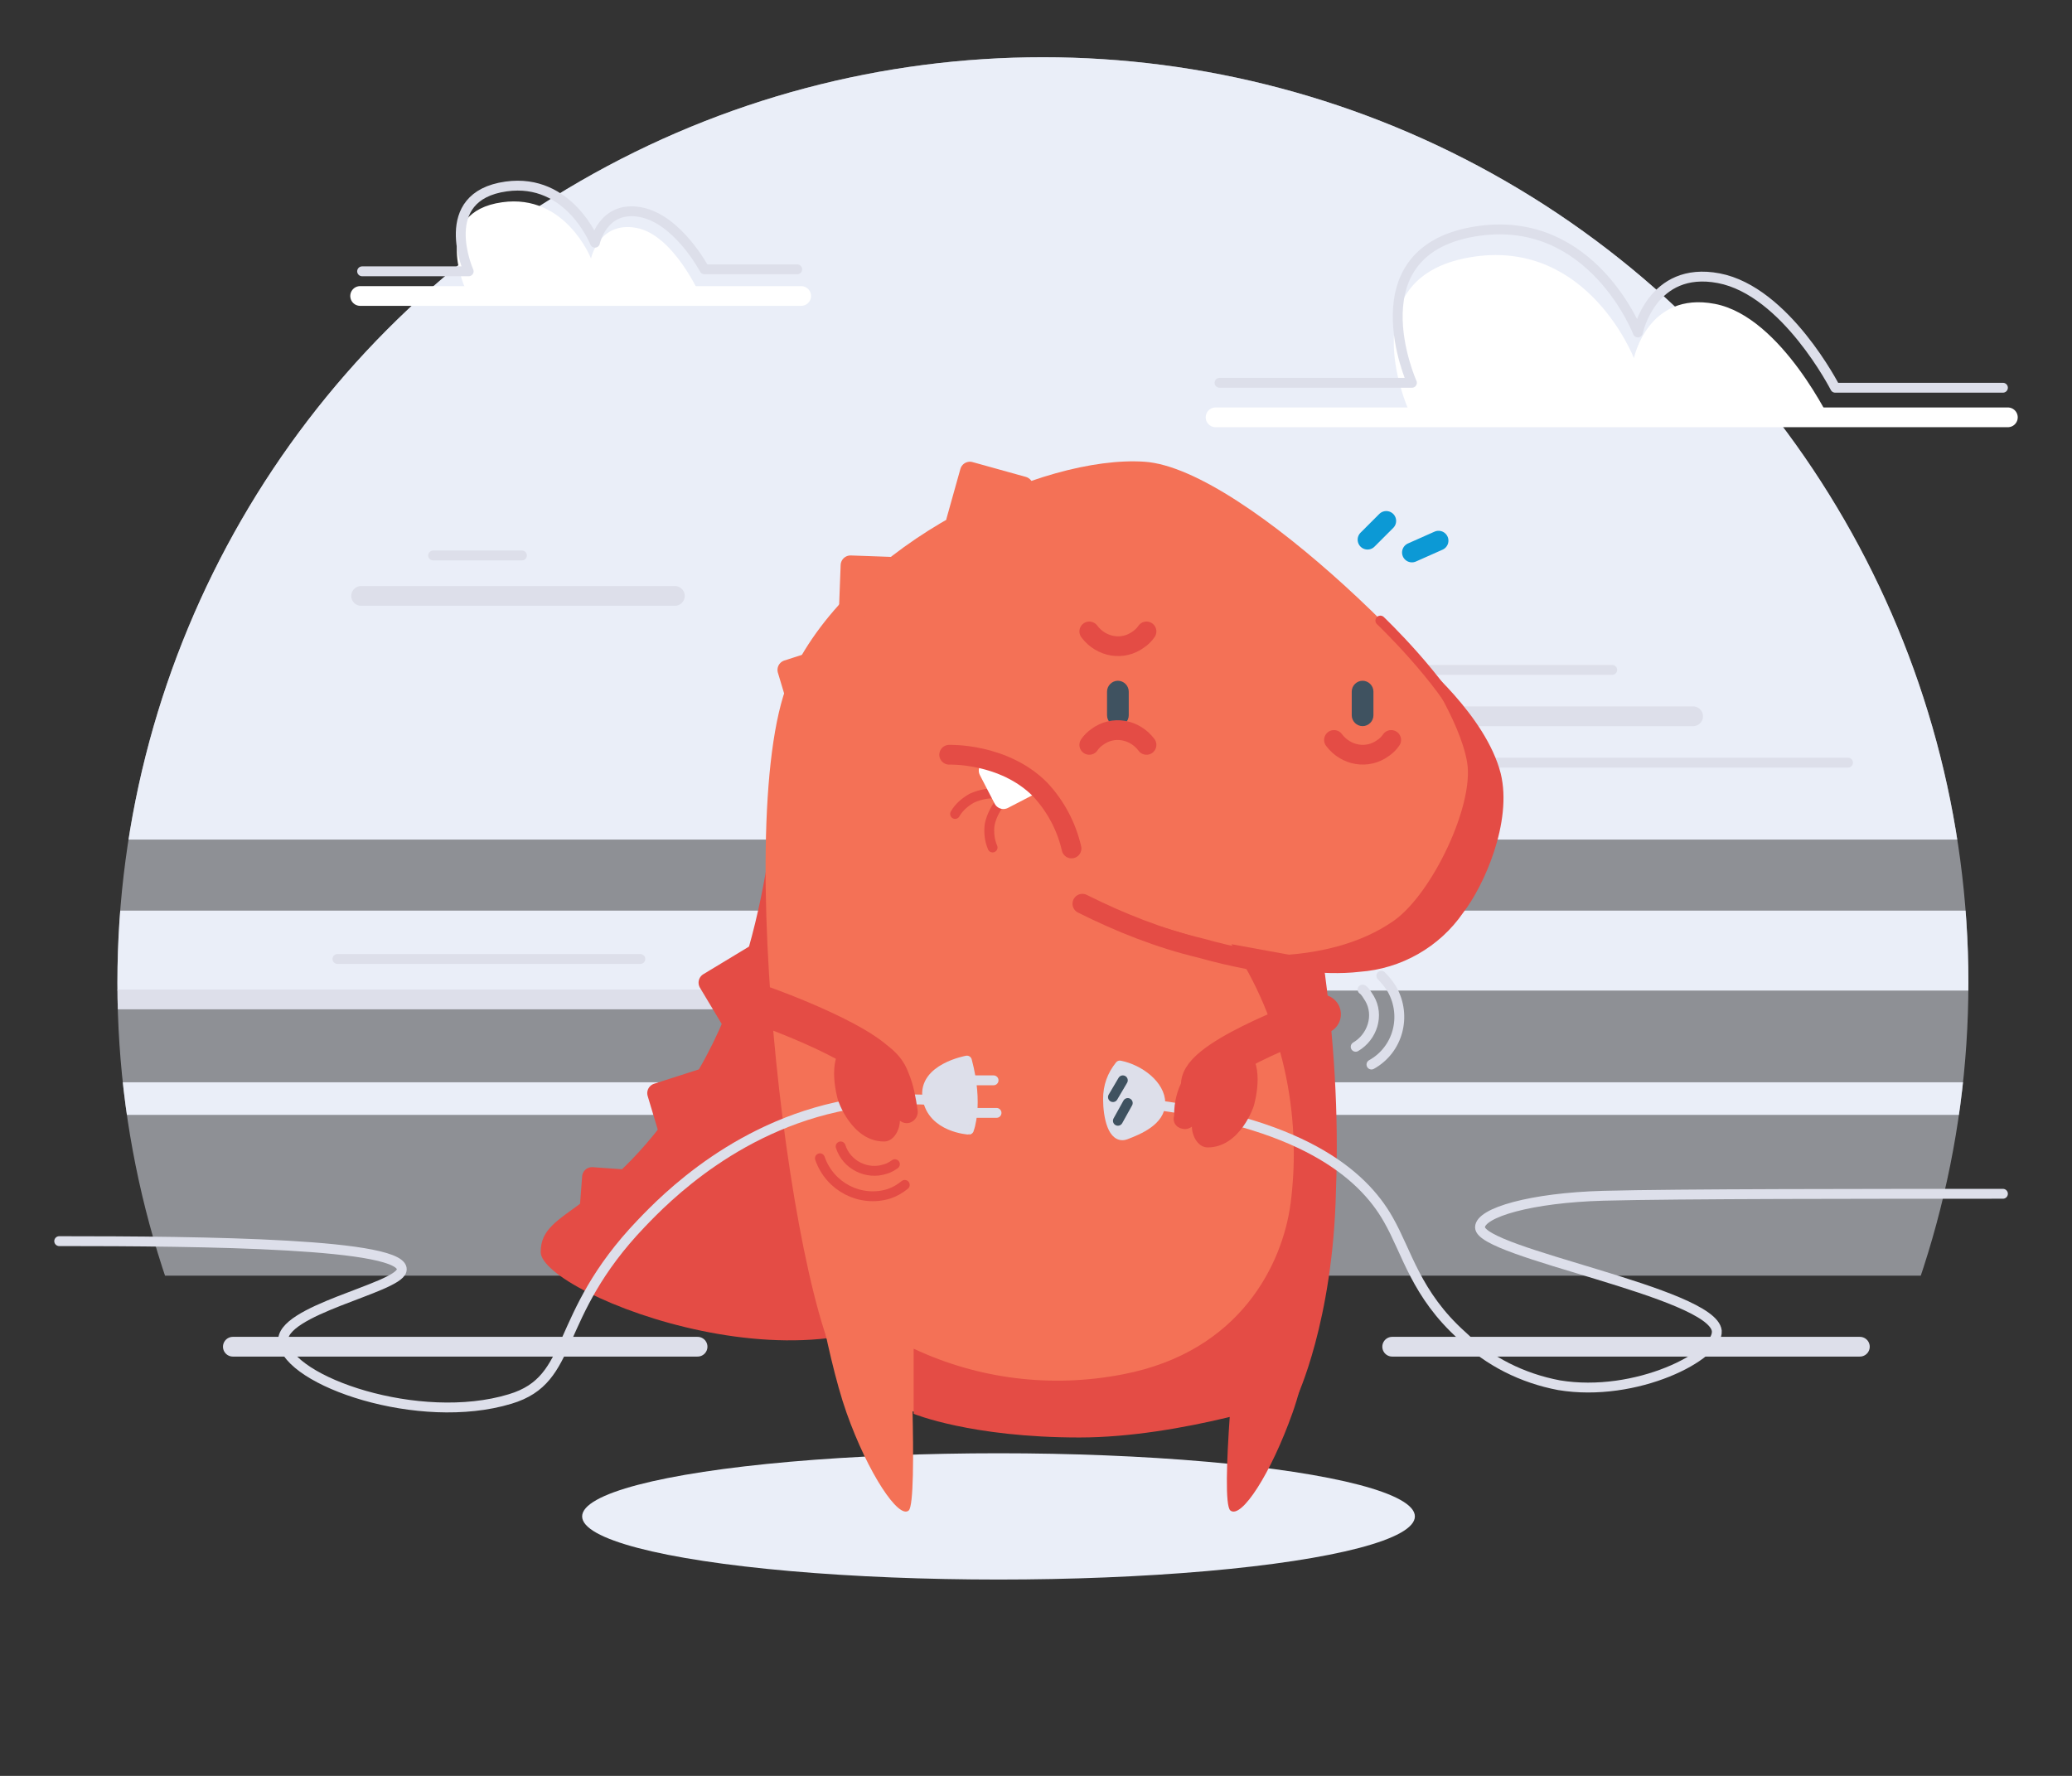 <?xml version="1.0" encoding="utf-8"?>
<!-- Generator: Adobe Illustrator 21.0.2, SVG Export Plug-In . SVG Version: 6.00 Build 0)  -->
<svg version="1.1" id="Layer_1" xmlns="http://www.w3.org/2000/svg" xmlns:xlink="http://www.w3.org/1999/xlink" x="0px" y="0px"
	 viewBox="0 0 210 180" style="enable-background:new 0 0 210 180;" xml:space="preserve">
<rect x="0" y="0" width="210" height="180" fill="#333333" stroke="none"/>
<style type="text/css">
	.st0{clip-path:url(#SVGID_2_);}
	.st1{opacity:0.5;fill:#EAEEF8;enable-background:new    ;}
	.st2{fill:#EAEEF8;}
	.st3{fill:none;stroke:#DDDFEA;stroke-width:2;stroke-linecap:round;stroke-linejoin:round;}
	.st4{fill:none;stroke:#DDDFEA;stroke-linecap:round;stroke-linejoin:round;}
	.st5{fill:#FFFFFF;}
	.st6{fill:none;stroke:#FFFFFF;stroke-width:2;stroke-linecap:round;stroke-linejoin:round;}
	.st7{fill:#E44C45;}
	.st8{fill:#F47156;}
	.st9{fill:#3F5260;}
	.st10{fill:none;stroke:#E44C45;stroke-linecap:round;stroke-linejoin:round;}
	.st11{fill:none;stroke:#E44C45;stroke-width:2;stroke-linecap:round;stroke-linejoin:round;}
	.st12{fill:#FFFFFF;stroke:#FFFFFF;stroke-width:2;stroke-linecap:round;stroke-linejoin:round;}
	.st13{fill:#E44C45;stroke:#E44C45;stroke-width:2;stroke-linecap:round;stroke-linejoin:round;}
	.st14{fill:#E44C45;stroke:#E44C45;stroke-width:4;stroke-linecap:round;stroke-linejoin:round;}
	.st15{fill:#DDDFEA;stroke:#DDDFEA;stroke-linecap:round;stroke-linejoin:round;}
	.st16{fill:#F47156;stroke:#F47156;stroke-width:2;stroke-linecap:round;stroke-linejoin:round;}
	.st17{fill:none;stroke:#3F5260;stroke-linecap:round;stroke-linejoin:round;}
	.st18{fill:none;stroke:#0C99D5;stroke-width:2;stroke-linecap:round;stroke-linejoin:round;}
</style>
<title>Artboard 3</title>
<g>
	<defs>
		<circle id="SVGID_1_" cx="105.7" cy="99.6" r="93.8"/>
	</defs>
	<clipPath id="SVGID_2_">
		<use xlink:href="#SVGID_1_"  style="overflow:visible;"/>
	</clipPath>
	<g class="st0">
		<rect x="-17.6" y="-3.2" class="st1" width="251" height="132.5"/>
		<rect x="-13.2" y="109.7" class="st2" width="251" height="3.3"/>
		<rect x="2.1" y="92.3" class="st2" width="251" height="8.1"/>
		<rect x="-16.6" y="-43.2" class="st2" width="251" height="128.3"/>
		<line class="st3" x1="110.9" y1="72.6" x2="171.6" y2="72.6"/>
		<line class="st3" x1="36.6" y1="60.4" x2="68.4" y2="60.4"/>
		<line class="st4" x1="43.9" y1="56.3" x2="52.9" y2="56.3"/>
		<line class="st3" x1="11.4" y1="101.3" x2="75.4" y2="101.3"/>
		<line class="st4" x1="34.2" y1="97.2" x2="64.9" y2="97.2"/>
		<line class="st4" x1="136.5" y1="67.9" x2="163.4" y2="67.9"/>
		<path class="st5" d="M148.6,15.8L148.6,15.8C148.6,15.7,148.6,15.8,148.6,15.8z"/>
		<line class="st4" x1="95.9" y1="77.3" x2="187.3" y2="77.3"/>
	</g>
</g>
<line class="st3" x1="23.6" y1="136.5" x2="70.7" y2="136.5"/>
<path class="st5" d="M123.2,41.4h19.5c0,0-6.1-13.6,6.8-15.4c11.5-1.6,16.1,10.3,16.1,10.3s1.4-6.8,8.2-5.5S185.7,43,185.7,43h17"/>
<path class="st4" d="M123.6,38.8h19.5c0,0-6.1-13.6,6.8-15.4c11.5-1.6,16.1,10.3,16.1,10.3s1.4-6.8,8.2-5.5S186,39.3,186,39.3h17"/>
<line class="st6" x1="123.2" y1="42.3" x2="203.5" y2="42.3"/>
<path class="st5" d="M36.3,29.1h10.8c0,0-3.4-7.6,3.8-8.6c6.4-0.9,9,5.7,9,5.7s0.8-3.8,4.6-3.1S71,30,71,30h9.4"/>
<path class="st4" d="M36.7,27.5h10.8c0,0-3.4-7.6,3.8-8.6c6.4-0.9,9,5.7,9,5.7s0.8-3.8,4.6-3.1s6.5,5.8,6.5,5.8h9.4"/>
<line class="st6" x1="36.5" y1="30" x2="81.2" y2="30"/>
<line class="st3" x1="141.1" y1="136.5" x2="188.5" y2="136.5"/>
<path class="st7" d="M78.8,77.3c0,0-0.3,19-8.7,32.3c-8.6,13.8-15.3,12.7-15.3,17.3c0,4.3,29.7,16,41.3,3S78.8,77.3,78.8,77.3z"/>
<ellipse class="st2" cx="101.2" cy="153.7" rx="42.2" ry="6.4"/>
<path class="st8" d="M86.2,140.3c-5.7-4.9-12.4-58.4-6-71.9s25.5-22.3,35.8-21.6s32.2,23,35.1,29.7s-5.3,18.8-10.3,19.8
	c-2.2,0.6-4.4,0.9-6.7,1c0,0,2.7,24-2.3,41C129.7,145.3,94,147,86.2,140.3z"/>
<path class="st8" d="M81.8,125c0,0,1.8,12,4,18.2s5.3,10.8,6.3,9.9s0-20.5,0-20.5L81.8,125z"/>
<path class="st7" d="M134.8,124.7c0,0-1.6,12.3-3.8,18.5s-5.2,10.8-6.3,9.9s0.7-18.4,0.7-18.4L134.8,124.7z"/>
<path class="st7" d="M92.6,136.7c6.6,3.1,14,4,21.2,2.6c12-2.3,16.2-11.3,17-17.3c1.2-9.2-0.9-18.6-6-26.3l9.3,1.7
	c1.1,7.7,1.6,15.5,1.3,23.3c-0.3,13.3-4,21-4,21s-11.6,4-22,4c-11,0-16.8-2.4-16.8-2.4L92.6,136.7z"/>
<path class="st9" d="M113.3,69c0.6,0,1.1,0.5,1.1,1.1l0,0v2.4c0,0.6-0.5,1.1-1.1,1.1l0,0l0,0c-0.6,0-1.1-0.5-1.1-1.1l0,0v-2.4
	C112.2,69.5,112.7,69,113.3,69L113.3,69z"/>
<path class="st9" d="M138.1,69c0.6,0,1.1,0.5,1.1,1.1l0,0v2.4c0,0.6-0.5,1.1-1.1,1.1l0,0l0,0c-0.6,0-1.1-0.5-1.1-1.1c0,0,0,0,0,0
	v-2.4C137,69.5,137.5,69,138.1,69C138.1,69,138.1,69,138.1,69z"/>
<path class="st10" d="M96.8,82.5c0.4-0.7,1-1.2,1.7-1.6c0.9-0.4,1.9-0.6,2.8-0.4"/>
<path class="st10" d="M100.6,85.9c-0.3-0.7-0.4-1.5-0.3-2.3c0.2-1,0.7-1.8,1.3-2.6"/>
<path class="st11" d="M135.2,75c1.2,1.6,3.4,2,5,0.8c0.3-0.2,0.6-0.5,0.8-0.8"/>
<path class="st11" d="M116.2,75.5c-1.2-1.6-3.4-2-5-0.8c-0.3,0.2-0.6,0.5-0.8,0.8"/>
<polygon class="st12" points="100.2,78.1 101.7,81 104.4,79.6 "/>
<path class="st11" d="M96.2,76.5c0,0,5.5-0.2,9.2,3.5c1.6,1.7,2.7,3.8,3.2,6"/>
<polygon class="st13" points="65.6,119.7 60,119.3 59.6,124.5 "/>
<polygon class="st13" points="71.9,109.1 66.6,110.8 68.1,115.8 "/>
<polygon class="st13" points="76.6,96.7 71.8,99.6 74.5,104.1 "/>
<path class="st13" d="M109.7,91.6c3.8,1.9,7.8,3.5,12,4.5c3.2,0.9,6.4,1.5,9.7,1.9"/>
<path class="st4" d="M6,125.8c14.5,0,35.5,0.2,34.7,3c-0.5,1.8-12.4,4-12,7.2c0.5,4,13.8,8.6,23,5.8c6.7-2,4.2-8.3,13.3-17.8
	c2.3-2.4,10-10.4,22-12.2c2.8-0.4,5.7-0.5,8.5-0.2"/>
<path class="st7" d="M92.1,108.8c-0.9-2.6-3.7-4.1-5.4-3.6c-2.7,0.8-2.3,4.3-1.8,6.2c0,0.1,1.4,4.3,4.7,4.3c1,0,1.6-1.2,1.6-2.1
	c0.3,0.2,0.6,0.3,1,0.2c0.6-0.2,0.9-0.8,0.8-1.3c0,0,0,0,0,0C92.8,111.2,92.6,110,92.1,108.8z"/>
<path class="st14" d="M77.5,102c0,0,11.8,4.2,12.2,7"/>
<path class="st14" d="M133.9,102.8c0,0-11.8,4.2-12.2,7"/>
<path class="st4" d="M115.5,111.8c16.3,1.8,22.6,7.2,25.2,11.8c1.9,3.3,2.8,7.6,7.5,11.8c2.7,2.6,6.1,4.3,9.8,5
	c7.8,1.3,16.2-3,16-5.5c-0.4-3.9-24-7.9-24-10.5c0-1.5,5.2-3,12.5-3.2c7.5-0.2,27-0.2,40.5-0.2"/>
<path class="st15" d="M98,107.5c0,0-4.5,0.8-4,3.8s4.2,3.2,4.2,3.2S99.2,112,98,107.5z"/>
<line class="st4" x1="96.5" y1="109.5" x2="100.7" y2="109.5"/>
<line class="st4" x1="96.5" y1="112.8" x2="101" y2="112.8"/>
<path class="st15" d="M113.5,108c-0.8,1-1.2,2.1-1.2,3.4c0,1.8,0.5,4.1,1.8,3.6s3.5-1.4,3.5-3.2S115.5,108.4,113.5,108z"/>
<polygon class="st16" points="103.7,49.3 98.3,47.8 96.9,52.8 "/>
<polygon class="st16" points="91.8,57.5 86.2,57.3 86,62.6 "/>
<polygon class="st16" points="85.1,66.2 79.8,67.9 81.3,72.9 "/>
<path class="st7" d="M119.9,109.4c0.9-2.6,3.7-4.1,5.4-3.6c2.7,0.8,2.3,4.3,1.8,6.2c0,0.1-1.4,4.3-4.7,4.3c-1,0-1.6-1.2-1.6-2.1
	c-0.3,0.2-0.6,0.3-1,0.2c-0.6-0.1-1-0.7-0.8-1.3c0,0,0,0,0-0.1C119,111.7,119.3,110.5,119.9,109.4z"/>
<line class="st17" x1="113.8" y1="109.5" x2="112.8" y2="111.2"/>
<line class="st17" x1="114.3" y1="111.8" x2="113.3" y2="113.6"/>
<line class="st18" x1="138.6" y1="54.7" x2="140.5" y2="52.8"/>
<line class="st18" x1="143.1" y1="56" x2="145.8" y2="54.8"/>
<path class="st4" d="M137.4,106.1c1.7-1,2.4-3.2,1.4-4.9c-0.2-0.3-0.4-0.7-0.7-0.9"/>
<path class="st4" d="M139,107.9c2.7-1.5,3.6-4.9,2.1-7.6c-0.3-0.5-0.7-1-1.1-1.4"/>
<path class="st10" d="M85.2,116.2c0.6,1.9,2.7,2.9,4.5,2.3c0.4-0.1,0.7-0.3,1-0.5"/>
<path class="st10" d="M83.1,117.4c1,2.9,4.1,4.5,7,3.6c0.6-0.2,1.1-0.5,1.6-0.9"/>
<path class="st11" d="M110.4,64c1.2,1.6,3.4,2,5,0.8c0.3-0.2,0.6-0.5,0.8-0.8"/>
<path class="st7" d="M143.8,66.9c0,0,4.2,6.1,4.9,10.4s-3.5,13.2-7.4,16c-7.1,5-17.8,3.5-20.3,2.8s9.3,3.3,16.8,2.4
	c4.2-0.3,8.1-2.5,10.5-6c2.1-2.7,5-9.2,3.8-14.1C150.6,72.5,143.8,66.9,143.8,66.9z"/>
<path class="st10" d="M139.9,62.9c0,0,6.2,5.9,8.6,10.8"/>
</svg>
